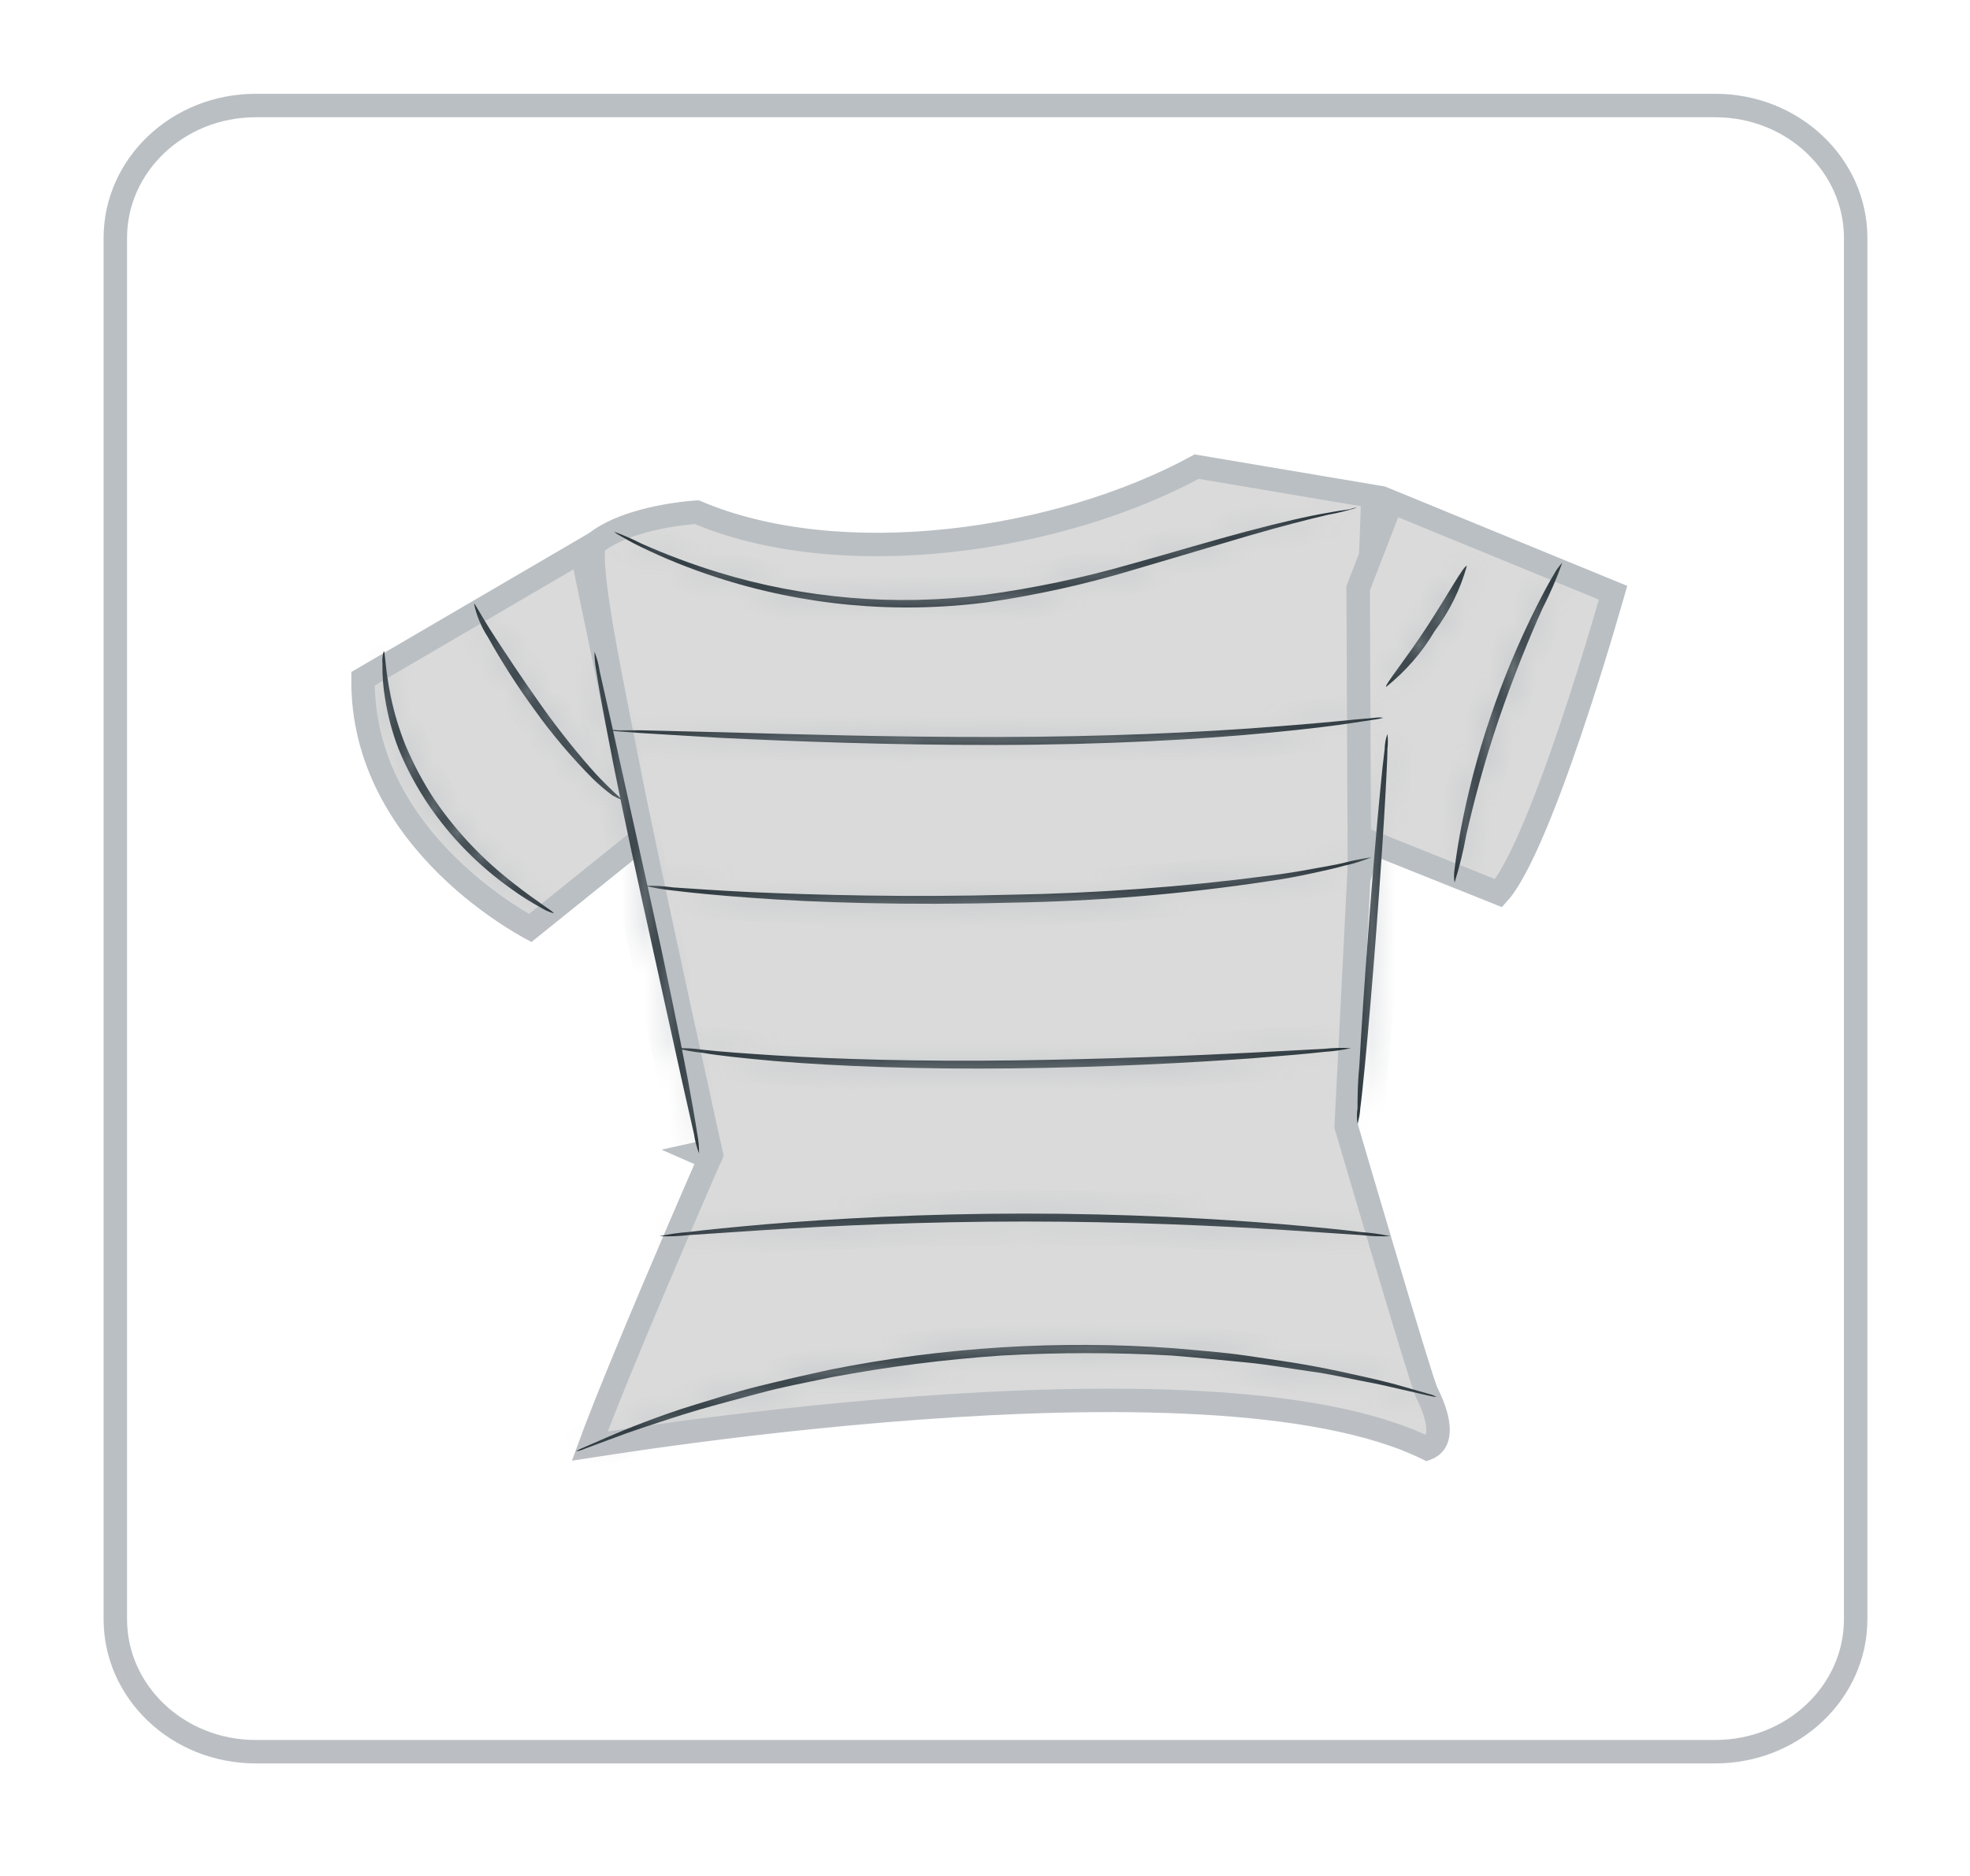<svg width="84" height="80" viewBox="0 0 84 80" fill="none" xmlns="http://www.w3.org/2000/svg">
<g filter="url(#filter0_d_99_4304)">
<path d="M12.909 2.5H75.133C78.468 2.5 81.125 5.053 81.125 8.146V67.054C81.125 70.147 78.468 72.701 75.133 72.701H12.909C9.573 72.701 6.917 70.147 6.917 67.054V8.146C6.917 5.053 9.573 2.5 12.909 2.5Z" fill="white" stroke="url(#paint0_linear_99_4304)"/>
<path d="M31.809 47.184C32.297 47.076 32.297 47.076 32.297 47.076L32.297 47.076L32.297 47.074L32.296 47.068L32.29 47.042L32.268 46.942L32.183 46.557C32.109 46.223 32.003 45.741 31.872 45.147C31.611 43.959 31.253 42.326 30.866 40.543C30.091 36.976 29.201 32.818 28.734 30.435C28.648 29.996 28.561 29.557 28.475 29.122C28.116 27.298 27.769 25.541 27.543 24.108C27.403 23.22 27.313 22.477 27.293 21.93C27.283 21.656 27.292 21.451 27.314 21.312C27.323 21.253 27.333 21.218 27.339 21.2C28.031 20.619 29.108 20.268 30.081 20.067C30.565 19.967 31.002 19.909 31.318 19.875C31.476 19.858 31.603 19.848 31.689 19.841C31.696 19.841 31.702 19.84 31.707 19.84C34.793 21.149 38.654 21.461 42.462 21.053C46.253 20.647 50.041 19.521 53.026 17.9L60.54 19.167L59.985 34.534L59.984 34.541L59.406 45.947L59.402 46.031L59.426 46.113L59.906 45.972C59.426 46.113 59.426 46.113 59.426 46.113L59.426 46.113L59.426 46.115L59.428 46.12L59.435 46.144L59.461 46.233L59.561 46.574C59.648 46.868 59.771 47.289 59.92 47.795C60.219 48.808 60.619 50.163 61.027 51.534C61.435 52.905 61.851 54.292 62.181 55.369C62.346 55.906 62.49 56.368 62.6 56.712C62.656 56.884 62.703 57.028 62.742 57.139C62.775 57.236 62.812 57.339 62.845 57.405C63.524 58.771 63.314 59.327 63.171 59.526C63.086 59.643 62.974 59.715 62.873 59.758C62.864 59.761 62.856 59.765 62.848 59.768C60.473 58.606 57.044 58.04 53.281 57.825C49.411 57.604 45.124 57.751 41.134 58.045C37.142 58.338 33.439 58.778 30.733 59.145C29.38 59.328 28.276 59.493 27.51 59.612C27.379 59.633 27.258 59.652 27.147 59.669C27.75 58.023 28.873 55.311 29.92 52.839C30.537 51.384 31.123 50.02 31.556 49.02C31.773 48.52 31.95 48.111 32.074 47.828L32.217 47.5L32.255 47.414L32.264 47.392L32.267 47.387L32.267 47.385L32.267 47.385C32.267 47.385 32.267 47.385 31.809 47.184ZM31.809 47.184L32.297 47.076L32.333 47.236L32.267 47.385L31.809 47.184Z" fill="#DADADA" stroke="url(#paint1_linear_99_4304)"/>
<path d="M21.07 34.92C19.219 33.097 17.444 30.437 17.48 26.944L26.801 21.498L29.351 33.755L24.606 37.574C24.593 37.567 24.579 37.559 24.565 37.552C24.357 37.436 24.057 37.26 23.697 37.026C22.976 36.556 22.018 35.853 21.07 34.92Z" fill="#DADADA" stroke="url(#paint2_linear_99_4304)"/>
<path d="M60.293 34.412L59.966 35.381L59.911 23.083L61.337 19.403L70.78 23.277C70.771 23.308 70.762 23.341 70.752 23.376C70.656 23.712 70.516 24.195 70.342 24.779C69.994 25.947 69.51 27.518 68.964 29.132C68.418 30.748 67.813 32.398 67.225 33.728C66.931 34.394 66.645 34.969 66.377 35.416C66.195 35.72 66.035 35.942 65.901 36.09L60.952 34.108L60.462 33.912L60.293 34.412Z" fill="#DADADA" stroke="url(#paint3_linear_99_4304)"/>
<mask id="path-5-inside-1_99_4304" fill="white">
<path d="M25.606 36.945C25.421 36.894 25.244 36.817 25.083 36.717C24.637 36.475 24.209 36.206 23.802 35.909C22.418 34.929 21.229 33.724 20.291 32.35C19.77 31.581 19.331 30.764 18.983 29.912C18.721 29.221 18.532 28.507 18.419 27.781C18.336 27.294 18.3 26.801 18.308 26.308C18.29 26.126 18.309 25.942 18.363 25.767C18.425 25.767 18.419 26.536 18.666 27.722C18.813 28.427 19.023 29.118 19.293 29.788C19.636 30.602 20.055 31.385 20.546 32.128C21.466 33.471 22.602 34.669 23.913 35.68C24.945 36.495 25.641 36.893 25.606 36.945Z"/>
</mask>
<path d="M25.606 36.945C25.421 36.894 25.244 36.817 25.083 36.717C24.637 36.475 24.209 36.206 23.802 35.909C22.418 34.929 21.229 33.724 20.291 32.35C19.77 31.581 19.331 30.764 18.983 29.912C18.721 29.221 18.532 28.507 18.419 27.781C18.336 27.294 18.3 26.801 18.308 26.308C18.29 26.126 18.309 25.942 18.363 25.767C18.425 25.767 18.419 26.536 18.666 27.722C18.813 28.427 19.023 29.118 19.293 29.788C19.636 30.602 20.055 31.385 20.546 32.128C21.466 33.471 22.602 34.669 23.913 35.68C24.945 36.495 25.641 36.893 25.606 36.945Z" fill="#263238"/>
<path d="M25.606 36.945L25.344 37.91L26.042 38.1L26.441 37.496L25.606 36.945ZM25.083 36.717L25.613 35.869L25.586 35.852L25.559 35.837L25.083 36.717ZM23.802 35.909L24.392 35.101L24.386 35.096L24.38 35.092L23.802 35.909ZM20.291 32.35L19.464 32.911L19.465 32.914L20.291 32.35ZM18.983 29.912L18.048 30.266L18.052 30.278L18.057 30.29L18.983 29.912ZM18.419 27.781L19.407 27.626L19.405 27.614L18.419 27.781ZM18.308 26.308L19.308 26.326L19.309 26.267L19.303 26.209L18.308 26.308ZM18.363 25.767V24.767H17.627L17.409 25.47L18.363 25.767ZM18.666 27.722L19.645 27.518L19.645 27.518L18.666 27.722ZM19.293 29.788L18.366 30.162L18.368 30.169L18.371 30.177L19.293 29.788ZM20.546 32.128L19.712 32.679L19.716 32.687L19.721 32.694L20.546 32.128ZM23.913 35.68L24.532 34.895L24.523 34.889L23.913 35.68ZM25.869 35.98C25.776 35.955 25.69 35.917 25.613 35.869L24.553 37.565C24.798 37.718 25.065 37.834 25.344 37.91L25.869 35.98ZM25.559 35.837C25.152 35.617 24.762 35.371 24.392 35.101L23.213 36.716C23.656 37.04 24.122 37.334 24.607 37.596L25.559 35.837ZM24.38 35.092C23.091 34.18 21.987 33.06 21.117 31.786L19.465 32.914C20.472 34.388 21.745 35.678 23.225 36.725L24.38 35.092ZM21.119 31.788C20.636 31.077 20.23 30.321 19.909 29.534L18.057 30.29C18.432 31.207 18.903 32.086 19.464 32.911L21.119 31.788ZM19.918 29.558C19.681 28.931 19.51 28.284 19.407 27.626L17.431 27.936C17.555 28.73 17.762 29.511 18.048 30.266L19.918 29.558ZM19.405 27.614C19.333 27.188 19.3 26.757 19.308 26.326L17.309 26.29C17.299 26.845 17.34 27.399 17.433 27.947L19.405 27.614ZM19.303 26.209C19.299 26.161 19.304 26.111 19.319 26.063L17.409 25.47C17.314 25.773 17.282 26.091 17.313 26.407L19.303 26.209ZM18.363 26.767C17.793 26.767 17.539 26.329 17.508 26.275C17.445 26.166 17.422 26.074 17.418 26.06C17.406 26.015 17.405 25.994 17.411 26.036C17.421 26.112 17.43 26.215 17.451 26.408C17.49 26.765 17.554 27.289 17.688 27.927L19.645 27.518C19.531 26.969 19.475 26.516 19.439 26.192C19.423 26.044 19.407 25.88 19.394 25.775C19.387 25.727 19.375 25.636 19.35 25.544C19.34 25.507 19.31 25.397 19.241 25.276C19.203 25.211 18.941 24.767 18.363 24.767V26.767ZM17.687 27.926C17.846 28.689 18.073 29.437 18.366 30.162L20.22 29.414C19.972 28.799 19.78 28.164 19.645 27.518L17.687 27.926ZM18.371 30.177C18.738 31.048 19.187 31.885 19.712 32.679L21.38 31.577C20.923 30.885 20.533 30.157 20.215 29.4L18.371 30.177ZM19.721 32.694C20.701 34.124 21.91 35.398 23.302 36.472L24.523 34.889C23.294 33.94 22.231 32.818 21.371 31.563L19.721 32.694ZM23.293 36.465C23.833 36.892 24.285 37.208 24.588 37.419C24.748 37.531 24.843 37.596 24.901 37.64C24.936 37.666 24.918 37.655 24.884 37.622C24.874 37.612 24.803 37.544 24.738 37.431C24.708 37.379 24.436 36.902 24.772 36.394L26.441 37.496C26.781 36.981 26.507 36.495 26.47 36.431C26.398 36.306 26.315 36.224 26.287 36.196C26.218 36.128 26.143 36.071 26.101 36.04C26.006 35.969 25.869 35.874 25.731 35.778C25.437 35.574 25.024 35.284 24.532 34.895L23.293 36.465Z" fill="url(#paint4_linear_99_4304)" mask="url(#path-5-inside-1_99_4304)"/>
<mask id="path-7-inside-2_99_4304" fill="white">
<path d="M28.505 32.102C28.505 32.102 28.354 32.056 28.106 31.913C27.8 31.688 27.512 31.442 27.245 31.177C26.357 30.28 25.544 29.319 24.815 28.302C24.076 27.294 23.402 26.245 22.798 25.161C22.514 24.724 22.315 24.243 22.212 23.74C22.261 23.74 22.508 24.248 23.025 25.043C23.541 25.838 24.257 26.927 25.09 28.1C25.923 29.273 26.77 30.303 27.41 31.007C27.734 31.353 28.009 31.62 28.202 31.802C28.395 31.985 28.512 32.076 28.505 32.102Z"/>
</mask>
<path d="M28.505 32.102C28.505 32.102 28.354 32.056 28.106 31.913C27.8 31.688 27.512 31.442 27.245 31.177C26.357 30.28 25.544 29.319 24.815 28.302C24.076 27.294 23.402 26.245 22.798 25.161C22.514 24.724 22.315 24.243 22.212 23.74C22.261 23.74 22.508 24.248 23.025 25.043C23.541 25.838 24.257 26.927 25.09 28.1C25.923 29.273 26.77 30.303 27.41 31.007C27.734 31.353 28.009 31.62 28.202 31.802C28.395 31.985 28.512 32.076 28.505 32.102Z" fill="#263238"/>
<path d="M28.505 32.102L28.217 33.06L29.208 33.358L29.472 32.357L28.505 32.102ZM28.106 31.913L27.513 32.718L27.557 32.751L27.605 32.779L28.106 31.913ZM27.245 31.177L26.535 31.881L26.541 31.886L27.245 31.177ZM24.815 28.302L25.628 27.72L25.621 27.711L24.815 28.302ZM22.798 25.161L23.671 24.674L23.654 24.644L23.636 24.615L22.798 25.161ZM22.212 23.74L22.212 22.74H20.987L21.233 23.94L22.212 23.74ZM27.41 31.007L26.671 31.68L26.675 31.685L26.68 31.691L27.41 31.007ZM28.505 32.102C28.793 31.145 28.794 31.145 28.794 31.145C28.794 31.145 28.794 31.145 28.794 31.145C28.794 31.145 28.795 31.145 28.795 31.145C28.795 31.145 28.796 31.145 28.796 31.145C28.797 31.146 28.798 31.146 28.799 31.146C28.801 31.147 28.803 31.147 28.804 31.148C28.807 31.149 28.81 31.15 28.812 31.15C28.815 31.152 28.817 31.152 28.817 31.152C28.816 31.152 28.807 31.148 28.79 31.141C28.757 31.127 28.694 31.098 28.607 31.047L27.605 32.779C27.765 32.872 27.902 32.937 28.006 32.981C28.059 33.004 28.103 33.021 28.138 33.033C28.156 33.04 28.171 33.045 28.184 33.049C28.191 33.052 28.197 33.053 28.202 33.055C28.205 33.056 28.207 33.057 28.21 33.058C28.211 33.058 28.212 33.058 28.213 33.059C28.214 33.059 28.214 33.059 28.215 33.059C28.215 33.059 28.215 33.059 28.216 33.059C28.216 33.059 28.216 33.059 28.216 33.059C28.216 33.06 28.217 33.06 28.505 32.102ZM28.699 31.108C28.432 30.912 28.182 30.697 27.95 30.467L26.541 31.886C26.843 32.186 27.168 32.465 27.513 32.718L28.699 31.108ZM27.955 30.473C27.104 29.614 26.326 28.693 25.628 27.72L24.002 28.885C24.762 29.945 25.609 30.947 26.535 31.881L27.955 30.473ZM25.621 27.711C24.907 26.736 24.256 25.722 23.671 24.674L21.924 25.648C22.549 26.769 23.245 27.853 24.008 28.893L25.621 27.711ZM23.636 24.615C23.419 24.282 23.27 23.918 23.192 23.539L21.233 23.94C21.361 24.568 21.608 25.166 21.959 25.706L23.636 24.615ZM22.212 24.74C21.999 24.74 21.839 24.672 21.756 24.629C21.669 24.583 21.608 24.534 21.575 24.506C21.51 24.451 21.47 24.401 21.46 24.389C21.436 24.359 21.427 24.343 21.442 24.367C21.468 24.408 21.509 24.477 21.58 24.598C21.714 24.827 21.915 25.17 22.186 25.588L23.863 24.499C23.619 24.122 23.437 23.812 23.306 23.588C23.245 23.483 23.182 23.375 23.132 23.296C23.109 23.26 23.069 23.198 23.02 23.137C22.998 23.11 22.947 23.048 22.873 22.985C22.846 22.962 22.601 22.74 22.212 22.74L22.212 24.74ZM22.186 25.588C22.705 26.387 23.43 27.489 24.275 28.679L25.906 27.521C25.084 26.365 24.377 25.29 23.863 24.499L22.186 25.588ZM24.275 28.679C25.131 29.885 26.003 30.946 26.671 31.68L28.15 30.334C27.537 29.66 26.716 28.662 25.906 27.521L24.275 28.679ZM26.68 31.691C27.022 32.055 27.312 32.337 27.515 32.529L28.89 31.076C28.706 30.902 28.446 30.65 28.14 30.323L26.68 31.691ZM27.515 32.529C27.569 32.58 27.618 32.625 27.658 32.661C27.702 32.701 27.726 32.723 27.747 32.743C27.774 32.768 27.757 32.754 27.731 32.724C27.72 32.711 27.671 32.655 27.624 32.568C27.599 32.523 27.56 32.443 27.534 32.335C27.507 32.226 27.484 32.051 27.538 31.847L29.472 32.357C29.575 31.966 29.41 31.667 29.38 31.61C29.327 31.513 29.268 31.444 29.244 31.416C29.192 31.356 29.136 31.303 29.11 31.279C29.02 31.195 28.995 31.176 28.89 31.076L27.515 32.529Z" fill="url(#paint5_linear_99_4304)" mask="url(#path-7-inside-2_99_4304)"/>
<mask id="path-9-inside-3_99_4304" fill="white">
<path d="M59.864 19.646C59.457 19.775 59.041 19.877 58.618 19.953C57.813 20.142 56.656 20.435 55.245 20.846L50.267 22.319C48.242 22.927 46.171 23.384 44.071 23.688C40.189 24.19 36.236 23.822 32.532 22.612C31.421 22.253 30.34 21.818 29.296 21.308C28.925 21.133 28.656 20.963 28.463 20.859C28.364 20.809 28.271 20.748 28.188 20.676C28.589 20.822 28.98 20.992 29.358 21.185C30.416 21.655 31.503 22.062 32.615 22.404C36.282 23.528 40.169 23.857 43.988 23.368C46.086 23.082 48.157 22.646 50.185 22.065C52.064 21.543 53.744 21.035 55.176 20.657C56.608 20.279 57.778 20.005 58.618 19.868C59.025 19.79 59.307 19.751 59.562 19.718C59.657 19.678 59.76 19.654 59.864 19.646V19.646Z"/>
</mask>
<path d="M59.864 19.646C59.457 19.775 59.041 19.877 58.618 19.953C57.813 20.142 56.656 20.435 55.245 20.846L50.267 22.319C48.242 22.927 46.171 23.384 44.071 23.688C40.189 24.19 36.236 23.822 32.532 22.612C31.421 22.253 30.34 21.818 29.296 21.308C28.925 21.133 28.656 20.963 28.463 20.859C28.364 20.809 28.271 20.748 28.188 20.676C28.589 20.822 28.98 20.992 29.358 21.185C30.416 21.655 31.503 22.062 32.615 22.404C36.282 23.528 40.169 23.857 43.988 23.368C46.086 23.082 48.157 22.646 50.185 22.065C52.064 21.543 53.744 21.035 55.176 20.657C56.608 20.279 57.778 20.005 58.618 19.868C59.025 19.79 59.307 19.751 59.562 19.718C59.657 19.678 59.76 19.654 59.864 19.646V19.646Z" fill="#263238"/>
<path d="M58.618 19.953L58.442 18.968L58.416 18.973L58.39 18.979L58.618 19.953ZM55.245 20.846L54.965 19.886L54.961 19.887L55.245 20.846ZM50.267 22.319L49.983 21.36L49.98 21.361L50.267 22.319ZM44.071 23.688L44.199 24.679L44.207 24.678L44.214 24.677L44.071 23.688ZM32.532 22.612L32.843 21.662L32.84 21.66L32.532 22.612ZM29.296 21.308L29.735 20.41L29.724 20.405L29.296 21.308ZM28.463 20.859L28.939 19.979L28.924 19.971L28.909 19.964L28.463 20.859ZM28.188 20.676L28.529 19.736L27.536 21.435L28.188 20.676ZM29.358 21.185L28.904 22.075L28.927 22.087L28.952 22.098L29.358 21.185ZM32.615 22.404L32.322 23.36L32.322 23.36L32.615 22.404ZM43.988 23.368L44.115 24.36L44.123 24.359L43.988 23.368ZM50.185 22.065L49.917 21.101L49.909 21.103L50.185 22.065ZM58.618 19.868L58.779 20.855L58.793 20.853L58.807 20.85L58.618 19.868ZM59.562 19.718L59.688 20.71L59.822 20.693L59.945 20.642L59.562 19.718ZM59.564 18.693C59.197 18.808 58.822 18.9 58.442 18.968L58.795 20.937C59.259 20.854 59.716 20.742 60.165 20.6L59.564 18.693ZM58.39 18.979C57.568 19.172 56.395 19.47 54.965 19.886L55.524 21.806C56.918 21.401 58.057 21.112 58.847 20.926L58.39 18.979ZM54.961 19.887L49.983 21.36L50.551 23.278L55.529 21.805L54.961 19.887ZM49.98 21.361C48.002 21.955 45.979 22.402 43.928 22.698L44.214 24.677C46.362 24.367 48.483 23.899 50.555 23.276L49.98 21.361ZM43.943 22.696C40.207 23.179 36.405 22.825 32.843 21.662L32.222 23.563C36.068 24.819 40.17 25.201 44.199 24.679L43.943 22.696ZM32.84 21.66C31.773 21.316 30.736 20.898 29.735 20.41L28.858 22.207C29.944 22.737 31.069 23.191 32.225 23.564L32.84 21.66ZM29.724 20.405C29.379 20.241 29.207 20.124 28.939 19.979L27.988 21.738C28.105 21.802 28.47 22.024 28.869 22.212L29.724 20.405ZM28.909 19.964C28.883 19.951 28.86 19.935 28.84 19.918L27.536 21.435C27.683 21.561 27.845 21.668 28.017 21.754L28.909 19.964ZM27.847 21.616C28.209 21.748 28.563 21.901 28.904 22.075L29.813 20.294C29.398 20.082 28.969 19.896 28.529 19.736L27.847 21.616ZM28.952 22.098C30.046 22.585 31.172 23.007 32.322 23.36L32.908 21.448C31.835 21.118 30.785 20.725 29.765 20.271L28.952 22.098ZM32.322 23.36C36.125 24.526 40.155 24.867 44.115 24.36L43.861 22.376C40.182 22.847 36.438 22.53 32.908 21.447L32.322 23.36ZM44.123 24.359C46.268 24.066 48.386 23.621 50.46 23.026L49.909 21.103C47.927 21.672 45.903 22.098 43.853 22.377L44.123 24.359ZM50.452 23.028C52.371 22.496 53.999 22.002 55.431 21.624L54.921 19.69C53.489 20.068 51.757 20.591 49.917 21.101L50.452 23.028ZM55.431 21.624C56.857 21.247 57.989 20.984 58.779 20.855L58.458 18.881C57.568 19.026 56.359 19.31 54.921 19.69L55.431 21.624ZM58.807 20.85C59.186 20.777 59.446 20.741 59.688 20.71L59.435 18.726C59.167 18.761 58.863 18.803 58.429 18.886L58.807 20.85ZM59.945 20.642C59.941 20.643 59.938 20.644 59.937 20.644L59.792 18.649C59.581 18.664 59.374 18.713 59.178 18.795L59.945 20.642Z" fill="url(#paint6_linear_99_4304)" mask="url(#path-9-inside-3_99_4304)"/>
<mask id="path-11-inside-4_99_4304" fill="white">
<path d="M60.98 28.609C60.872 28.642 60.762 28.666 60.65 28.68L59.699 28.824C58.873 28.954 57.675 29.098 56.188 29.241C53.214 29.534 49.083 29.762 44.484 29.769C39.885 29.775 35.789 29.612 32.78 29.469L29.31 29.26L28.354 29.189C28.24 29.184 28.127 29.169 28.016 29.143C28.128 29.126 28.242 29.126 28.354 29.143H29.31L32.849 29.228C35.83 29.312 39.954 29.436 44.512 29.43C49.069 29.423 53.18 29.234 56.154 29C57.641 28.889 58.846 28.778 59.679 28.693L60.636 28.609C60.75 28.591 60.866 28.591 60.98 28.609V28.609Z"/>
</mask>
<path d="M60.98 28.609C60.872 28.642 60.762 28.666 60.65 28.68L59.699 28.824C58.873 28.954 57.675 29.098 56.188 29.241C53.214 29.534 49.083 29.762 44.484 29.769C39.885 29.775 35.789 29.612 32.78 29.469L29.31 29.26L28.354 29.189C28.24 29.184 28.127 29.169 28.016 29.143C28.128 29.126 28.242 29.126 28.354 29.143H29.31L32.849 29.228C35.83 29.312 39.954 29.436 44.512 29.43C49.069 29.423 53.18 29.234 56.154 29C57.641 28.889 58.846 28.778 59.679 28.693L60.636 28.609C60.75 28.591 60.866 28.591 60.98 28.609V28.609Z" fill="#263238"/>
<path d="M60.65 28.68L60.523 27.688L60.512 27.69L60.5 27.692L60.65 28.68ZM59.699 28.824L59.55 27.835L59.544 27.836L59.699 28.824ZM56.188 29.241L56.092 28.245L56.09 28.246L56.188 29.241ZM32.78 29.469L32.72 30.467L32.733 30.468L32.78 29.469ZM29.31 29.26L29.236 30.258L29.243 30.258L29.25 30.259L29.31 29.26ZM28.354 29.189L28.428 28.192L28.41 28.19L28.392 28.189L28.354 29.189ZM28.016 29.143L27.867 28.154L27.788 30.117L28.016 29.143ZM28.354 29.143L28.205 30.132L28.279 30.143H28.354V29.143ZM29.31 29.143L29.334 28.143L29.322 28.143H29.31V29.143ZM32.849 29.228L32.878 28.228L32.873 28.228L32.849 29.228ZM56.154 29L56.08 28.002L56.075 28.003L56.154 29ZM59.679 28.693L59.591 27.697L59.578 27.698L59.679 28.693ZM60.636 28.609L60.724 29.605L60.758 29.602L60.791 29.596L60.636 28.609ZM60.684 27.654C60.632 27.67 60.578 27.681 60.523 27.688L60.776 29.672C60.946 29.651 61.113 29.614 61.276 29.564L60.684 27.654ZM60.5 27.692L59.55 27.835L59.849 29.812L60.799 29.669L60.5 27.692ZM59.544 27.836C58.746 27.962 57.571 28.103 56.092 28.245L56.284 30.236C57.78 30.092 59 29.946 59.855 29.811L59.544 27.836ZM56.09 28.246C53.151 28.535 49.053 28.762 44.483 28.769L44.486 30.769C49.114 30.762 53.277 30.533 56.286 30.236L56.09 28.246ZM44.483 28.769C39.907 28.775 35.83 28.613 32.828 28.47L32.733 30.468C35.748 30.612 39.863 30.775 44.486 30.769L44.483 28.769ZM32.84 28.471L29.37 28.262L29.25 30.259L32.72 30.467L32.84 28.471ZM29.385 28.263L28.428 28.192L28.279 30.186L29.236 30.258L29.385 28.263ZM28.392 28.189C28.342 28.188 28.293 28.181 28.244 28.169L27.788 30.117C27.961 30.157 28.137 30.181 28.314 30.188L28.392 28.189ZM28.165 30.132C28.178 30.13 28.192 30.13 28.205 30.132L28.502 28.154C28.292 28.122 28.078 28.122 27.867 28.154L28.165 30.132ZM28.354 30.143H29.31V28.143H28.354V30.143ZM29.287 30.143L32.825 30.227L32.873 28.228L29.334 28.143L29.287 30.143ZM32.821 30.227C35.8 30.312 39.938 30.436 44.513 30.43L44.51 28.43C39.97 28.436 35.861 28.313 32.878 28.228L32.821 30.227ZM44.513 30.43C49.096 30.423 53.232 30.233 56.233 29.997L56.075 28.003C53.128 28.235 49.043 28.423 44.51 28.43L44.513 30.43ZM56.228 29.997C57.724 29.885 58.938 29.774 59.78 29.688L59.578 27.698C58.753 27.782 57.557 27.892 56.08 28.003L56.228 29.997ZM59.767 29.689L60.724 29.605L60.548 27.613L59.591 27.697L59.767 29.689ZM60.791 29.596C60.802 29.595 60.814 29.595 60.825 29.596L61.135 27.621C60.918 27.587 60.697 27.587 60.481 27.621L60.791 29.596Z" fill="url(#paint7_linear_99_4304)" mask="url(#path-11-inside-4_99_4304)"/>
<mask id="path-13-inside-5_99_4304" fill="white">
<path d="M60.484 34.559C60.106 34.712 59.715 34.832 59.314 34.918C58.935 35.029 58.467 35.126 57.937 35.244C57.407 35.361 56.76 35.485 56.057 35.583C52.413 36.133 48.732 36.438 45.042 36.495C40.725 36.612 36.815 36.495 34.026 36.286C32.649 36.189 31.472 36.072 30.687 35.974C30.279 35.931 29.874 35.864 29.476 35.772C29.886 35.762 30.296 35.786 30.701 35.843C31.493 35.895 32.629 35.98 34.04 36.045C36.856 36.169 40.76 36.273 45.056 36.156C48.741 36.095 52.42 35.825 56.071 35.348C56.76 35.263 57.4 35.159 57.951 35.055C58.501 34.95 58.977 34.879 59.328 34.788C59.708 34.69 60.094 34.614 60.484 34.559Z"/>
</mask>
<path d="M60.484 34.559C60.106 34.712 59.715 34.832 59.314 34.918C58.935 35.029 58.467 35.126 57.937 35.244C57.407 35.361 56.76 35.485 56.057 35.583C52.413 36.133 48.732 36.438 45.042 36.495C40.725 36.612 36.815 36.495 34.026 36.286C32.649 36.189 31.472 36.072 30.687 35.974C30.279 35.931 29.874 35.864 29.476 35.772C29.886 35.762 30.296 35.786 30.701 35.843C31.493 35.895 32.629 35.98 34.04 36.045C36.856 36.169 40.76 36.273 45.056 36.156C48.741 36.095 52.42 35.825 56.071 35.348C56.76 35.263 57.4 35.159 57.951 35.055C58.501 34.95 58.977 34.879 59.328 34.788C59.708 34.69 60.094 34.614 60.484 34.559Z" fill="#263238"/>
<path d="M60.484 34.559L60.858 35.487L60.347 33.569L60.484 34.559ZM59.314 34.918L59.103 33.94L59.068 33.948L59.033 33.958L59.314 34.918ZM56.057 35.583L55.919 34.592L55.908 34.594L56.057 35.583ZM45.042 36.495L45.026 35.495L45.015 35.495L45.042 36.495ZM34.026 36.286L34.101 35.289L34.097 35.289L34.026 36.286ZM30.687 35.974L30.811 34.981L30.801 34.98L30.79 34.979L30.687 35.974ZM29.476 35.772L29.451 34.772L29.25 36.746L29.476 35.772ZM30.701 35.843L30.56 36.833L30.598 36.839L30.635 36.841L30.701 35.843ZM34.04 36.045L33.994 37.044L33.996 37.044L34.04 36.045ZM45.056 36.156L45.039 35.156L45.028 35.157L45.056 36.156ZM56.071 35.348L55.949 34.355L55.942 34.356L56.071 35.348ZM59.328 34.788L59.079 33.819L59.076 33.82L59.328 34.788ZM60.111 33.632C59.786 33.763 59.449 33.866 59.103 33.94L59.524 35.895C59.98 35.797 60.427 35.661 60.858 35.487L60.111 33.632ZM59.033 33.958C58.696 34.057 58.275 34.145 57.721 34.267L58.153 36.22C58.659 36.108 59.174 36.001 59.595 35.878L59.033 33.958ZM57.721 34.267C57.212 34.38 56.592 34.499 55.919 34.592L56.195 36.573C56.928 36.471 57.601 36.342 58.153 36.22L57.721 34.267ZM55.908 34.594C52.308 35.137 48.672 35.438 45.026 35.495L45.057 37.495C48.792 37.437 52.518 37.128 56.207 36.571L55.908 34.594ZM45.015 35.495C40.729 35.612 36.853 35.495 34.101 35.289L33.952 37.284C36.776 37.495 40.721 37.613 45.069 37.495L45.015 35.495ZM34.097 35.289C32.734 35.192 31.575 35.077 30.811 34.981L30.564 36.966C31.369 37.066 32.564 37.185 33.956 37.284L34.097 35.289ZM30.79 34.979C30.423 34.941 30.059 34.88 29.701 34.797L29.25 36.746C29.689 36.847 30.135 36.922 30.584 36.968L30.79 34.979ZM29.5 36.771C29.855 36.763 30.209 36.784 30.56 36.833L30.842 34.853C30.382 34.788 29.916 34.761 29.451 34.772L29.5 36.771ZM30.635 36.841C31.419 36.893 32.57 36.979 33.994 37.044L34.086 35.047C32.688 34.982 31.567 34.898 30.767 34.846L30.635 36.841ZM33.996 37.044C36.827 37.169 40.756 37.274 45.083 37.156L45.028 35.157C40.764 35.273 36.885 35.169 34.084 35.046L33.996 37.044ZM45.072 37.156C48.796 37.094 52.512 36.821 56.201 36.34L55.942 34.356C52.328 34.828 48.687 35.096 45.039 35.156L45.072 37.156ZM56.193 36.34C56.905 36.253 57.567 36.145 58.137 36.037L57.765 34.072C57.233 34.173 56.614 34.274 55.949 34.355L56.193 36.34ZM58.137 36.037C58.627 35.944 59.185 35.858 59.579 35.755L59.076 33.82C58.767 33.9 58.376 33.956 57.765 34.072L58.137 36.037ZM59.577 35.756C59.92 35.668 60.269 35.599 60.622 35.55L60.347 33.569C59.919 33.628 59.496 33.712 59.079 33.819L59.577 35.756Z" fill="url(#paint8_linear_99_4304)" mask="url(#path-13-inside-5_99_4304)"/>
<mask id="path-15-inside-6_99_4304" fill="white">
<path d="M59.603 42.7C59.234 42.779 58.859 42.831 58.481 42.856C57.792 42.935 56.705 43.026 55.404 43.13C52.801 43.319 49.207 43.515 45.214 43.56C41.221 43.606 37.641 43.469 35.018 43.247C33.717 43.13 32.663 43.019 31.941 42.895C31.564 42.856 31.192 42.791 30.825 42.7C31.205 42.689 31.585 42.711 31.961 42.765C32.65 42.843 33.737 42.922 35.032 43.006C37.634 43.169 41.228 43.273 45.207 43.221C49.187 43.169 52.781 43.019 55.383 42.889L58.467 42.726C58.844 42.686 59.224 42.677 59.603 42.7V42.7Z"/>
</mask>
<path d="M59.603 42.7C59.234 42.779 58.859 42.831 58.481 42.856C57.792 42.935 56.705 43.026 55.404 43.13C52.801 43.319 49.207 43.515 45.214 43.56C41.221 43.606 37.641 43.469 35.018 43.247C33.717 43.13 32.663 43.019 31.941 42.895C31.564 42.856 31.192 42.791 30.825 42.7C31.205 42.689 31.585 42.711 31.961 42.765C32.65 42.843 33.737 42.922 35.032 43.006C37.634 43.169 41.228 43.273 45.207 43.221C49.187 43.169 52.781 43.019 55.383 42.889L58.467 42.726C58.844 42.686 59.224 42.677 59.603 42.7V42.7Z" fill="#263238"/>
<path d="M58.481 42.856L58.414 41.859L58.391 41.86L58.368 41.863L58.481 42.856ZM55.404 43.13L55.476 44.127L55.483 44.127L55.404 43.13ZM35.018 43.247L34.928 44.243L34.934 44.244L35.018 43.247ZM31.941 42.895L32.109 41.91L32.077 41.904L32.045 41.901L31.941 42.895ZM30.825 42.7L30.797 41.7L30.585 43.671L30.825 42.7ZM31.961 42.765L31.819 43.755L31.834 43.757L31.848 43.759L31.961 42.765ZM35.032 43.006L34.966 44.004L34.969 44.004L35.032 43.006ZM55.383 42.889L55.433 43.888L55.436 43.888L55.383 42.889ZM58.467 42.726L58.52 43.725L58.547 43.723L58.573 43.72L58.467 42.726ZM59.395 41.722C59.072 41.791 58.744 41.836 58.414 41.859L58.548 43.854C58.973 43.826 59.396 43.767 59.812 43.678L59.395 41.722ZM58.368 41.863C57.699 41.939 56.629 42.029 55.324 42.133L55.483 44.127C56.78 44.023 57.886 43.93 58.594 43.85L58.368 41.863ZM55.331 42.133C52.744 42.321 49.171 42.515 45.203 42.56L45.226 44.56C49.243 44.514 52.858 44.318 55.476 44.127L55.331 42.133ZM45.203 42.56C41.236 42.606 37.689 42.469 35.102 42.251L34.934 44.244C37.593 44.469 41.206 44.606 45.226 44.56L45.203 42.56ZM35.108 42.252C33.803 42.134 32.788 42.026 32.109 41.91L31.772 43.881C32.539 44.013 33.63 44.126 34.928 44.243L35.108 42.252ZM32.045 41.901C31.714 41.866 31.387 41.809 31.065 41.729L30.585 43.671C30.996 43.772 31.414 43.846 31.836 43.89L32.045 41.901ZM30.853 43.7C31.176 43.691 31.5 43.709 31.819 43.755L32.103 41.775C31.671 41.713 31.234 41.688 30.797 41.7L30.853 43.7ZM31.848 43.759C32.565 43.84 33.677 43.92 34.966 44.004L35.097 42.008C33.797 41.923 32.734 41.846 32.074 41.772L31.848 43.759ZM34.969 44.004C37.599 44.169 41.218 44.274 45.22 44.221L45.194 42.221C41.238 42.273 37.669 42.169 35.094 42.008L34.969 44.004ZM45.22 44.221C49.216 44.169 52.823 44.018 55.433 43.888L55.333 41.89C52.738 42.02 49.157 42.169 45.194 42.221L45.22 44.221ZM55.436 43.888L58.52 43.725L58.414 41.727L55.33 41.89L55.436 43.888ZM58.573 43.72C58.895 43.686 59.22 43.679 59.543 43.698L59.663 41.702C59.229 41.675 58.794 41.685 58.361 41.732L58.573 43.72Z" fill="url(#paint9_linear_99_4304)" mask="url(#path-15-inside-6_99_4304)"/>
<mask id="path-17-inside-7_99_4304" fill="white">
<path d="M61.283 50.717C60.873 50.733 60.464 50.718 60.057 50.671L56.718 50.45C53.902 50.274 49.999 50.091 45.703 50.091C41.407 50.091 37.489 50.274 34.687 50.45L31.348 50.671C30.942 50.718 30.532 50.733 30.123 50.717C30.521 50.631 30.926 50.572 31.334 50.541C32.119 50.443 33.255 50.332 34.666 50.208C37.482 49.974 41.393 49.752 45.682 49.752C49.971 49.752 53.902 49.974 56.697 50.208C58.074 50.326 59.245 50.443 60.03 50.541C60.451 50.57 60.87 50.629 61.283 50.717V50.717Z"/>
</mask>
<path d="M61.283 50.717C60.873 50.733 60.464 50.718 60.057 50.671L56.718 50.45C53.902 50.274 49.999 50.091 45.703 50.091C41.407 50.091 37.489 50.274 34.687 50.45L31.348 50.671C30.942 50.718 30.532 50.733 30.123 50.717C30.521 50.631 30.926 50.572 31.334 50.541C32.119 50.443 33.255 50.332 34.666 50.208C37.482 49.974 41.393 49.752 45.682 49.752C49.971 49.752 53.902 49.974 56.697 50.208C58.074 50.326 59.245 50.443 60.03 50.541C60.451 50.57 60.87 50.629 61.283 50.717V50.717Z" fill="#263238"/>
<path d="M60.057 50.671L60.172 49.678L60.148 49.675L60.123 49.673L60.057 50.671ZM56.718 50.45L56.784 49.452L56.781 49.452L56.718 50.45ZM34.687 50.45L34.624 49.452L34.621 49.452L34.687 50.45ZM31.348 50.671L31.282 49.673L31.257 49.675L31.233 49.678L31.348 50.671ZM30.123 50.717L29.911 49.739L30.082 51.716L30.123 50.717ZM31.334 50.541L31.41 51.538L31.434 51.536L31.458 51.533L31.334 50.541ZM34.666 50.208L34.583 49.212L34.579 49.212L34.666 50.208ZM56.697 50.208L56.782 49.212L56.781 49.212L56.697 50.208ZM60.03 50.541L59.906 51.533L59.933 51.537L59.961 51.538L60.03 50.541ZM61.242 49.718C60.885 49.732 60.527 49.719 60.172 49.678L59.942 51.665C60.4 51.718 60.862 51.735 61.323 51.716L61.242 49.718ZM60.123 49.673L56.784 49.452L56.652 51.447L59.991 51.669L60.123 49.673ZM56.781 49.452C53.951 49.275 50.026 49.091 45.703 49.091V51.091C49.972 51.091 53.853 51.273 56.656 51.448L56.781 49.452ZM45.703 49.091C41.38 49.091 37.44 49.275 34.624 49.452L34.75 51.448C37.538 51.273 41.433 51.091 45.703 51.091V49.091ZM34.621 49.452L31.282 49.673L31.414 51.669L34.753 51.447L34.621 49.452ZM31.233 49.678C30.878 49.719 30.52 49.732 30.163 49.718L30.082 51.716C30.543 51.735 31.005 51.718 31.463 51.665L31.233 49.678ZM30.334 51.694C30.688 51.618 31.047 51.566 31.41 51.538L31.259 49.544C30.805 49.578 30.355 49.644 29.911 49.739L30.334 51.694ZM31.458 51.533C32.223 51.438 33.344 51.328 34.754 51.205L34.579 49.212C33.166 49.336 32.015 49.448 31.211 49.548L31.458 51.533ZM34.749 51.205C37.543 50.972 41.425 50.752 45.682 50.752V48.752C41.36 48.752 37.422 48.975 34.583 49.212L34.749 51.205ZM45.682 50.752C49.939 50.752 53.842 50.972 56.614 51.205L56.781 49.212C53.963 48.975 50.003 48.752 45.682 48.752V50.752ZM56.612 51.205C57.984 51.322 59.14 51.438 59.906 51.533L60.153 49.548C59.35 49.448 58.165 49.33 56.782 49.212L56.612 51.205ZM59.961 51.538C60.336 51.564 60.708 51.617 61.074 51.695L61.492 49.739C61.033 49.641 60.567 49.575 60.098 49.543L59.961 51.538Z" fill="url(#paint10_linear_99_4304)" mask="url(#path-17-inside-7_99_4304)"/>
<mask id="path-19-inside-8_99_4304" fill="white">
<path d="M64.546 22.136C64.268 23.135 63.802 24.078 63.169 24.919C62.637 25.821 61.937 26.625 61.104 27.292C61.021 27.233 61.91 26.158 62.839 24.737C63.768 23.316 64.422 22.091 64.546 22.136Z"/>
</mask>
<path d="M64.546 22.136C64.268 23.135 63.802 24.078 63.169 24.919C62.637 25.821 61.937 26.625 61.104 27.292C61.021 27.233 61.91 26.158 62.839 24.737C63.768 23.316 64.422 22.091 64.546 22.136Z" fill="#263238"/>
<path d="M64.546 22.136L65.51 22.405L65.757 21.516L64.892 21.198L64.546 22.136ZM63.169 24.919L62.37 24.319L62.337 24.363L62.308 24.411L63.169 24.919ZM61.104 27.292L60.525 28.107L61.14 28.544L61.729 28.073L61.104 27.292ZM63.583 21.868C63.339 22.745 62.928 23.575 62.37 24.319L63.969 25.52C64.675 24.58 65.197 23.525 65.51 22.405L63.583 21.868ZM62.308 24.411C61.839 25.206 61.22 25.918 60.479 26.511L61.729 28.073C62.655 27.331 63.435 26.436 64.031 25.428L62.308 24.411ZM61.683 26.477C62.21 26.851 62.086 27.434 62.082 27.457C62.059 27.575 62.02 27.653 62.018 27.657C62.005 27.683 62.006 27.677 62.045 27.616C62.117 27.508 62.234 27.344 62.403 27.111C62.728 26.66 63.196 26.017 63.676 25.284L62.002 24.189C61.552 24.877 61.112 25.482 60.781 25.939C60.622 26.16 60.475 26.365 60.373 26.519C60.327 26.59 60.264 26.689 60.216 26.79C60.196 26.831 60.145 26.94 60.117 27.081C60.109 27.127 59.987 27.725 60.525 28.107L61.683 26.477ZM63.676 25.284C64.15 24.559 64.559 23.876 64.846 23.412C64.995 23.17 65.101 23.004 65.172 22.904C65.211 22.849 65.213 22.853 65.187 22.88C65.177 22.89 65.118 22.95 65.016 23.009C64.945 23.05 64.617 23.228 64.201 23.075L64.892 21.198C64.461 21.039 64.113 21.221 64.018 21.276C63.893 21.348 63.806 21.432 63.764 21.474C63.675 21.564 63.598 21.667 63.544 21.743C63.428 21.904 63.289 22.125 63.144 22.361C62.84 22.854 62.457 23.494 62.002 24.189L63.676 25.284Z" fill="url(#paint11_linear_99_4304)" mask="url(#path-19-inside-8_99_4304)"/>
<mask id="path-21-inside-9_99_4304" fill="white">
<path d="M27.348 25.793C27.455 26.06 27.529 26.337 27.569 26.62L28.085 28.908C28.525 30.909 29.111 33.542 29.758 36.456C30.405 39.369 30.956 42.081 31.328 44.023C31.506 44.994 31.644 45.783 31.727 46.33C31.782 46.614 31.81 46.902 31.809 47.191C31.704 46.921 31.63 46.641 31.589 46.356L31.073 44.069C30.632 42.074 30.047 39.434 29.407 36.521C28.766 33.608 28.202 30.903 27.837 28.954C27.651 27.983 27.513 27.194 27.431 26.647C27.375 26.365 27.348 26.079 27.348 25.793V25.793Z"/>
</mask>
<path d="M27.348 25.793C27.455 26.06 27.529 26.337 27.569 26.62L28.085 28.908C28.525 30.909 29.111 33.542 29.758 36.456C30.405 39.369 30.956 42.081 31.328 44.023C31.506 44.994 31.644 45.783 31.727 46.33C31.782 46.614 31.81 46.902 31.809 47.191C31.704 46.921 31.63 46.641 31.589 46.356L31.073 44.069C30.632 42.074 30.047 39.434 29.407 36.521C28.766 33.608 28.202 30.903 27.837 28.954C27.651 27.983 27.513 27.194 27.431 26.647C27.375 26.365 27.348 26.079 27.348 25.793V25.793Z" fill="#263238"/>
<path d="M27.569 26.62L26.578 26.76L26.584 26.801L26.593 26.841L27.569 26.62ZM28.085 28.908L29.061 28.693L29.06 28.688L28.085 28.908ZM31.328 44.023L32.311 43.842L32.31 43.835L31.328 44.023ZM31.727 46.33L30.738 46.48L30.741 46.501L30.746 46.523L31.727 46.33ZM31.809 47.191L30.878 47.556L32.809 47.193L31.809 47.191ZM31.589 46.356L32.579 46.215L32.573 46.175L32.565 46.136L31.589 46.356ZM31.073 44.069L30.096 44.284L30.097 44.289L31.073 44.069ZM27.837 28.954L28.82 28.77L28.819 28.766L27.837 28.954ZM27.431 26.647L28.42 26.497L28.416 26.475L28.412 26.453L27.431 26.647ZM26.419 26.163C26.496 26.356 26.55 26.557 26.578 26.76L28.559 26.481C28.508 26.118 28.413 25.763 28.277 25.422L26.419 26.163ZM26.593 26.841L27.109 29.128L29.06 28.688L28.544 26.4L26.593 26.841ZM27.108 29.123C27.549 31.125 28.134 33.76 28.782 36.673L30.734 36.239C30.087 33.325 29.502 30.693 29.061 28.693L27.108 29.123ZM28.782 36.673C29.427 39.576 29.975 42.278 30.345 44.211L32.31 43.835C31.936 41.884 31.383 39.163 30.734 36.239L28.782 36.673ZM30.344 44.204C30.523 45.174 30.658 45.949 30.738 46.48L32.716 46.181C32.63 45.617 32.49 44.815 32.311 43.842L30.344 44.204ZM30.746 46.523C30.789 46.742 30.81 46.965 30.809 47.188L32.809 47.193C32.81 46.839 32.776 46.486 32.708 46.138L30.746 46.523ZM32.74 46.826C32.663 46.628 32.609 46.423 32.579 46.215L30.599 46.498C30.651 46.86 30.745 47.215 30.878 47.556L32.74 46.826ZM32.565 46.136L32.048 43.849L30.097 44.289L30.614 46.577L32.565 46.136ZM32.049 43.853C31.608 41.858 31.023 39.219 30.383 36.306L28.43 36.736C29.07 39.65 29.656 42.291 30.096 44.284L32.049 43.853ZM30.383 36.306C29.744 33.397 29.182 30.704 28.82 28.77L26.854 29.138C27.222 31.102 27.789 33.818 28.43 36.736L30.383 36.306ZM28.819 28.766C28.634 27.801 28.499 27.027 28.42 26.497L26.442 26.796C26.527 27.361 26.668 28.164 26.855 29.142L28.819 28.766ZM28.412 26.453C28.369 26.236 28.348 26.015 28.348 25.795L26.348 25.791C26.347 26.143 26.381 26.494 26.45 26.84L28.412 26.453Z" fill="url(#paint12_linear_99_4304)" mask="url(#path-21-inside-9_99_4304)"/>
<mask id="path-23-inside-10_99_4304" fill="white">
<path d="M61.159 29.299C61.185 29.516 61.185 29.735 61.159 29.951C61.159 30.375 61.118 30.987 61.083 31.744C61.001 33.249 60.863 35.335 60.691 37.609C60.519 39.884 60.34 41.996 60.195 43.476C60.12 44.232 60.058 44.844 60.002 45.261C59.99 45.482 59.951 45.701 59.885 45.913C59.851 45.697 59.851 45.477 59.885 45.261C59.885 44.838 59.885 44.225 59.961 43.469C60.044 41.963 60.181 39.878 60.354 37.603C60.526 35.328 60.705 33.217 60.849 31.737C60.918 30.981 60.987 30.375 61.042 29.951C61.045 29.729 61.084 29.509 61.159 29.299V29.299Z"/>
</mask>
<path d="M61.159 29.299C61.185 29.516 61.185 29.735 61.159 29.951C61.159 30.375 61.118 30.987 61.083 31.744C61.001 33.249 60.863 35.335 60.691 37.609C60.519 39.884 60.34 41.996 60.195 43.476C60.12 44.232 60.058 44.844 60.002 45.261C59.99 45.482 59.951 45.701 59.885 45.913C59.851 45.697 59.851 45.477 59.885 45.261C59.885 44.838 59.885 44.225 59.961 43.469C60.044 41.963 60.181 39.878 60.354 37.603C60.526 35.328 60.705 33.217 60.849 31.737C60.918 30.981 60.987 30.375 61.042 29.951C61.045 29.729 61.084 29.509 61.159 29.299V29.299Z" fill="#263238"/>
<path d="M61.159 29.951L60.166 29.832L60.159 29.891V29.951H61.159ZM61.083 31.744L62.082 31.798L62.082 31.789L61.083 31.744ZM60.195 43.476L61.19 43.575L61.191 43.573L60.195 43.476ZM60.002 45.261L59.011 45.131L59.006 45.167L59.004 45.205L60.002 45.261ZM59.885 45.913L58.898 46.072L60.841 46.207L59.885 45.913ZM59.885 45.261L60.873 45.42L60.885 45.341V45.261H59.885ZM59.961 43.469L60.956 43.569L60.958 43.546L60.96 43.524L59.961 43.469ZM60.849 31.737L61.845 31.834L61.845 31.828L60.849 31.737ZM61.042 29.951L62.034 30.08L62.041 30.021L62.042 29.962L61.042 29.951ZM60.166 29.418C60.183 29.556 60.183 29.695 60.166 29.832L62.152 30.07C62.188 29.774 62.188 29.476 62.152 29.18L60.166 29.418ZM60.159 29.951C60.159 30.345 60.121 30.903 60.084 31.698L62.082 31.789C62.115 31.072 62.159 30.405 62.159 29.951H60.159ZM60.085 31.689C60.003 33.186 59.865 35.264 59.694 37.534L61.688 37.685C61.861 35.405 61.999 33.312 62.082 31.798L60.085 31.689ZM59.694 37.534C59.522 39.805 59.344 41.908 59.2 43.378L61.191 43.573C61.336 42.084 61.516 39.964 61.688 37.685L59.694 37.534ZM59.2 43.376C59.124 44.139 59.064 44.733 59.011 45.131L60.994 45.392C61.051 44.956 61.115 44.325 61.19 43.575L59.2 43.376ZM59.004 45.205C58.996 45.345 58.971 45.484 58.929 45.62L60.841 46.207C60.93 45.918 60.984 45.62 61.001 45.318L59.004 45.205ZM60.873 45.754C60.855 45.644 60.855 45.531 60.873 45.42L58.898 45.103C58.846 45.424 58.846 45.751 58.898 46.072L60.873 45.754ZM60.885 45.261C60.885 44.842 60.886 44.272 60.956 43.569L58.966 43.369C58.885 44.179 58.885 44.834 58.885 45.261H60.885ZM60.96 43.524C61.042 42.027 61.179 39.948 61.351 37.678L59.356 37.528C59.184 39.807 59.046 41.9 58.963 43.414L60.96 43.524ZM61.351 37.678C61.523 35.408 61.701 33.304 61.844 31.834L59.854 31.64C59.709 33.129 59.529 35.249 59.356 37.528L61.351 37.678ZM61.845 31.828C61.913 31.083 61.98 30.489 62.034 30.08L60.05 29.822C59.993 30.26 59.923 30.879 59.853 31.646L61.845 31.828ZM62.042 29.962C62.043 29.852 62.063 29.742 62.101 29.636L60.217 28.963C60.105 29.277 60.046 29.607 60.042 29.94L62.042 29.962Z" fill="url(#paint13_linear_99_4304)" mask="url(#path-23-inside-10_99_4304)"/>
<mask id="path-25-inside-11_99_4304" fill="white">
<path d="M68.615 22C68.376 22.667 68.093 23.32 67.768 23.955C67.231 25.148 66.543 26.816 65.902 28.693C65.262 30.57 64.814 32.317 64.525 33.588C64.401 34.279 64.233 34.963 64.023 35.635C63.991 35.447 63.991 35.255 64.023 35.068C64.064 34.703 64.14 34.181 64.257 33.536C64.565 31.863 64.995 30.212 65.544 28.596C66.088 26.975 66.749 25.392 67.52 23.857C67.816 23.27 68.071 22.801 68.264 22.482C68.357 22.307 68.475 22.144 68.615 22V22Z"/>
</mask>
<path d="M68.615 22C68.376 22.667 68.093 23.32 67.768 23.955C67.231 25.148 66.543 26.816 65.902 28.693C65.262 30.57 64.814 32.317 64.525 33.588C64.401 34.279 64.233 34.963 64.023 35.635C63.991 35.447 63.991 35.255 64.023 35.068C64.064 34.703 64.14 34.181 64.257 33.536C64.565 31.863 64.995 30.212 65.544 28.596C66.088 26.975 66.749 25.392 67.52 23.857C67.816 23.27 68.071 22.801 68.264 22.482C68.357 22.307 68.475 22.144 68.615 22V22Z" fill="#263238"/>
<path d="M67.768 23.955L66.878 23.499L66.866 23.522L66.856 23.544L67.768 23.955ZM64.525 33.588L63.55 33.366L63.545 33.389L63.541 33.411L64.525 33.588ZM64.023 35.635L63.037 35.801L64.977 35.933L64.023 35.635ZM64.023 35.068L65.009 35.234L65.013 35.207L65.016 35.18L64.023 35.068ZM64.257 33.536L63.273 33.355L63.273 33.358L64.257 33.536ZM65.544 28.596L66.491 28.917L66.492 28.914L65.544 28.596ZM67.52 23.857L66.627 23.407L66.627 23.408L67.52 23.857ZM68.264 22.482L69.12 22.999L69.134 22.976L69.146 22.952L68.264 22.482ZM67.674 21.662C67.449 22.289 67.183 22.903 66.878 23.499L68.658 24.41C69.002 23.738 69.302 23.045 69.556 22.337L67.674 21.662ZM66.856 23.544C66.308 24.761 65.608 26.459 64.956 28.37L66.849 29.016C67.477 27.173 68.154 25.534 68.68 24.365L66.856 23.544ZM64.956 28.37C64.301 30.29 63.845 32.073 63.55 33.366L65.5 33.81C65.784 32.562 66.223 30.851 66.849 29.016L64.956 28.37ZM63.541 33.411C63.424 34.061 63.266 34.704 63.068 35.336L64.977 35.933C65.2 35.221 65.377 34.498 65.51 33.766L63.541 33.411ZM65.009 35.468C64.996 35.391 64.996 35.312 65.009 35.234L63.037 34.901C62.986 35.199 62.986 35.503 63.037 35.801L65.009 35.468ZM65.016 35.18C65.055 34.842 65.127 34.343 65.241 33.715L63.273 33.358C63.153 34.02 63.074 34.563 63.029 34.955L65.016 35.18ZM65.24 33.717C65.54 32.092 65.957 30.488 66.491 28.917L64.597 28.274C64.033 29.936 63.59 31.634 63.273 33.355L65.24 33.717ZM66.492 28.914C67.021 27.339 67.663 25.799 68.414 24.306L66.627 23.408C65.834 24.985 65.156 26.612 64.596 28.277L66.492 28.914ZM68.413 24.308C68.704 23.731 68.946 23.287 69.12 22.999L67.408 21.965C67.196 22.315 66.929 22.81 66.627 23.407L68.413 24.308ZM69.146 22.952C69.195 22.86 69.259 22.773 69.335 22.693L67.895 21.306C67.692 21.516 67.519 21.753 67.381 22.012L69.146 22.952Z" fill="url(#paint14_linear_99_4304)" mask="url(#path-25-inside-11_99_4304)"/>
<mask id="path-27-inside-12_99_4304" fill="white">
<path d="M63.259 57.574C63.131 57.562 63.004 57.54 62.88 57.508L61.82 57.267C61.359 57.156 60.794 57.026 60.133 56.902C59.472 56.778 58.756 56.602 57.889 56.485C57.021 56.368 56.14 56.198 55.135 56.101C54.13 56.003 53.07 55.898 51.968 55.807C49.547 55.67 47.119 55.67 44.698 55.807C42.275 55.974 39.866 56.281 37.483 56.726C36.388 56.954 35.348 57.15 34.391 57.411C33.434 57.671 32.539 57.9 31.727 58.141C30.915 58.382 30.199 58.623 29.565 58.831C28.932 59.04 28.388 59.236 27.947 59.405L26.928 59.783C26.811 59.837 26.686 59.874 26.557 59.894C26.663 59.827 26.776 59.77 26.894 59.724L27.885 59.294C28.319 59.105 28.849 58.884 29.489 58.642C30.13 58.401 30.866 58.134 31.644 57.9C32.422 57.665 33.338 57.365 34.309 57.124C35.279 56.883 36.312 56.642 37.407 56.407C42.211 55.449 47.135 55.142 52.03 55.494C53.145 55.592 54.212 55.67 55.204 55.82C56.195 55.97 57.118 56.094 57.958 56.251C58.798 56.407 59.541 56.57 60.202 56.72C60.863 56.87 61.421 57.007 61.875 57.143L62.922 57.443C63.04 57.47 63.154 57.514 63.259 57.574V57.574Z"/>
</mask>
<path d="M63.259 57.574C63.131 57.562 63.004 57.54 62.88 57.508L61.82 57.267C61.359 57.156 60.794 57.026 60.133 56.902C59.472 56.778 58.756 56.602 57.889 56.485C57.021 56.368 56.14 56.198 55.135 56.101C54.13 56.003 53.07 55.898 51.968 55.807C49.547 55.67 47.119 55.67 44.698 55.807C42.275 55.974 39.866 56.281 37.483 56.726C36.388 56.954 35.348 57.15 34.391 57.411C33.434 57.671 32.539 57.9 31.727 58.141C30.915 58.382 30.199 58.623 29.565 58.831C28.932 59.04 28.388 59.236 27.947 59.405L26.928 59.783C26.811 59.837 26.686 59.874 26.557 59.894C26.663 59.827 26.776 59.77 26.894 59.724L27.885 59.294C28.319 59.105 28.849 58.884 29.489 58.642C30.13 58.401 30.866 58.134 31.644 57.9C32.422 57.665 33.338 57.365 34.309 57.124C35.279 56.883 36.312 56.642 37.407 56.407C42.211 55.449 47.135 55.142 52.03 55.494C53.145 55.592 54.212 55.67 55.204 55.82C56.195 55.97 57.118 56.094 57.958 56.251C58.798 56.407 59.541 56.57 60.202 56.72C60.863 56.87 61.421 57.007 61.875 57.143L62.922 57.443C63.04 57.47 63.154 57.514 63.259 57.574V57.574Z" fill="#263238"/>
<path d="M62.88 57.508L63.13 56.54L63.116 56.536L63.102 56.533L62.88 57.508ZM61.82 57.267L61.586 58.24L61.598 58.242L61.82 57.267ZM51.968 55.807L52.051 54.811L52.038 54.81L52.025 54.809L51.968 55.807ZM44.698 55.807L44.641 54.809L44.629 54.81L44.698 55.807ZM37.483 56.726L37.299 55.743L37.289 55.745L37.279 55.747L37.483 56.726ZM27.947 59.405L28.295 60.343L28.306 60.338L27.947 59.405ZM26.928 59.783L26.581 58.846L26.547 58.858L26.515 58.873L26.928 59.783ZM26.557 59.894L26.026 59.047L26.71 60.882L26.557 59.894ZM26.894 59.724L27.258 60.656L27.275 60.649L27.292 60.642L26.894 59.724ZM27.885 59.294L28.283 60.212L28.285 60.211L27.885 59.294ZM37.407 56.407L37.211 55.426L37.204 55.428L37.197 55.429L37.407 56.407ZM52.03 55.494L52.117 54.498L52.11 54.498L52.102 54.497L52.03 55.494ZM61.875 57.143L61.587 58.101L61.6 58.105L61.875 57.143ZM62.922 57.443L62.646 58.404L62.673 58.412L62.701 58.419L62.922 57.443ZM63.348 56.578C63.274 56.571 63.201 56.558 63.13 56.54L62.631 58.477C62.808 58.522 62.988 58.553 63.17 58.57L63.348 56.578ZM63.102 56.533L62.042 56.292L61.598 58.242L62.658 58.483L63.102 56.533ZM62.054 56.295C61.585 56.182 61.002 56.048 60.317 55.919L59.949 57.885C60.586 58.005 61.133 58.131 61.586 58.24L62.054 56.295ZM60.317 55.919C59.727 55.809 58.92 55.615 58.023 55.494L57.755 57.476C58.593 57.589 59.218 57.748 59.949 57.885L60.317 55.919ZM58.023 55.494C57.235 55.388 56.252 55.205 55.232 55.105L55.038 57.096C56.029 57.192 56.808 57.348 57.755 57.476L58.023 55.494ZM55.232 55.105C54.229 55.008 53.161 54.903 52.051 54.811L51.886 56.804C52.978 56.894 54.031 56.998 55.038 57.096L55.232 55.105ZM52.025 54.809C49.566 54.67 47.1 54.67 44.641 54.809L44.754 56.806C47.138 56.671 49.528 56.671 51.911 56.806L52.025 54.809ZM44.629 54.81C42.168 54.979 39.72 55.291 37.299 55.743L37.666 57.709C40.011 57.271 42.382 56.969 44.766 56.805L44.629 54.81ZM37.279 55.747C36.212 55.969 35.124 56.175 34.129 56.446L34.654 58.376C35.573 58.125 36.564 57.939 37.687 57.705L37.279 55.747ZM34.129 56.446C33.194 56.7 32.269 56.937 31.442 57.182L32.012 59.099C32.81 58.862 33.674 58.642 34.654 58.376L34.129 56.446ZM31.442 57.182C30.612 57.428 29.878 57.675 29.253 57.882L29.878 59.781C30.519 59.57 31.217 59.335 32.012 59.099L31.442 57.182ZM29.253 57.882C28.605 58.095 28.045 58.296 27.588 58.472L28.306 60.338C28.731 60.175 29.259 59.985 29.878 59.781L29.253 57.882ZM27.599 58.468L26.581 58.846L27.276 60.721L28.295 60.343L27.599 58.468ZM26.515 58.873C26.481 58.888 26.443 58.9 26.403 58.906L26.71 60.882C26.928 60.848 27.141 60.785 27.342 60.694L26.515 58.873ZM27.088 60.741C27.14 60.708 27.197 60.679 27.258 60.656L26.53 58.793C26.355 58.861 26.186 58.946 26.026 59.047L27.088 60.741ZM27.292 60.642L28.283 60.212L27.487 58.377L26.496 58.807L27.292 60.642ZM28.285 60.211C28.707 60.027 29.221 59.812 29.842 59.578L29.137 57.707C28.478 57.955 27.931 58.183 27.486 58.378L28.285 60.211ZM29.842 59.578C30.475 59.34 31.187 59.082 31.933 58.857L31.356 56.942C30.546 57.186 29.785 57.463 29.137 57.707L29.842 59.578ZM31.933 58.857C32.74 58.614 33.611 58.328 34.55 58.094L34.068 56.153C33.065 56.402 32.105 56.716 31.356 56.942L31.933 58.857ZM34.55 58.094C35.511 57.856 36.533 57.617 37.617 57.385L37.197 55.429C36.091 55.666 35.048 55.91 34.068 56.153L34.55 58.094ZM37.602 57.388C42.319 56.447 47.152 56.145 51.958 56.492L52.102 54.497C47.117 54.138 42.104 54.45 37.211 55.426L37.602 57.388ZM51.943 56.491C53.081 56.59 54.103 56.665 55.054 56.809L55.353 54.831C54.322 54.676 53.21 54.594 52.117 54.498L51.943 56.491ZM55.054 56.809C56.069 56.963 56.957 57.081 57.775 57.234L58.141 55.267C57.279 55.107 56.321 54.978 55.353 54.831L55.054 56.809ZM57.775 57.234C58.596 57.387 59.325 57.546 59.981 57.695L60.423 55.745C59.757 55.593 58.999 55.427 58.141 55.267L57.775 57.234ZM59.981 57.695C60.637 57.844 61.167 57.974 61.587 58.101L62.163 56.186C61.675 56.039 61.089 55.896 60.423 55.745L59.981 57.695ZM61.6 58.105L62.646 58.404L63.197 56.482L62.151 56.182L61.6 58.105ZM62.701 58.419C62.725 58.424 62.747 58.433 62.765 58.443L63.753 56.704C63.562 56.596 63.356 56.516 63.142 56.468L62.701 58.419Z" fill="url(#paint15_linear_99_4304)" mask="url(#path-27-inside-12_99_4304)"/>
</g>
<defs>
<filter id="filter0_d_99_4304" x="0.417" y="0" width="83.209" height="79.201" filterUnits="userSpaceOnUse" color-interpolation-filters="sRGB">
<feFlood flood-opacity="0" result="BackgroundImageFix"/>
<feColorMatrix in="SourceAlpha" type="matrix" values="0 0 0 0 0 0 0 0 0 0 0 0 0 0 0 0 0 0 127 0" result="hardAlpha"/>
<feOffset dx="-2" dy="2"/>
<feGaussianBlur stdDeviation="2"/>
<feComposite in2="hardAlpha" operator="out"/>
<feColorMatrix type="matrix" values="0 0 0 0 0 0 0 0 0 0 0 0 0 0 0 0 0 0 0.25 0"/>
<feBlend mode="normal" in2="BackgroundImageFix" result="effect1_dropShadow_99_4304"/>
<feBlend mode="normal" in="SourceGraphic" in2="effect1_dropShadow_99_4304" result="shape"/>
</filter>
<linearGradient id="paint0_linear_99_4304" x1="44.021" y1="2" x2="44.021" y2="73.201" gradientUnits="userSpaceOnUse">
<stop offset="0.865" stop-color="#BABFC3"/>
<stop offset="1" stop-color="#BBBFC3"/>
</linearGradient>
<linearGradient id="paint1_linear_99_4304" x1="45.108" y1="17.378" x2="45.108" y2="60.298" gradientUnits="userSpaceOnUse">
<stop offset="0.865" stop-color="#BABFC3"/>
<stop offset="1" stop-color="#BBBFC3"/>
</linearGradient>
<linearGradient id="paint2_linear_99_4304" x1="23.441" y1="20.715" x2="23.441" y2="38.17" gradientUnits="userSpaceOnUse">
<stop offset="0.865" stop-color="#BABFC3"/>
<stop offset="1" stop-color="#BBBFC3"/>
</linearGradient>
<linearGradient id="paint3_linear_99_4304" x1="65.396" y1="18.747" x2="65.396" y2="38.385" gradientUnits="userSpaceOnUse">
<stop offset="0.865" stop-color="#BABFC3"/>
<stop offset="1" stop-color="#BBBFC3"/>
</linearGradient>
<linearGradient id="paint4_linear_99_4304" x1="21.955" y1="25.767" x2="21.955" y2="36.945" gradientUnits="userSpaceOnUse">
<stop offset="0.865" stop-color="#BABFC3"/>
<stop offset="1" stop-color="#BBBFC3"/>
</linearGradient>
<linearGradient id="paint5_linear_99_4304" x1="25.359" y1="23.74" x2="25.359" y2="32.102" gradientUnits="userSpaceOnUse">
<stop offset="0.865" stop-color="#BABFC3"/>
<stop offset="1" stop-color="#BBBFC3"/>
</linearGradient>
<linearGradient id="paint6_linear_99_4304" x1="44.026" y1="19.646" x2="44.026" y2="23.906" gradientUnits="userSpaceOnUse">
<stop offset="0.865" stop-color="#BABFC3"/>
<stop offset="1" stop-color="#BBBFC3"/>
</linearGradient>
<linearGradient id="paint7_linear_99_4304" x1="44.498" y1="28.595" x2="44.498" y2="29.769" gradientUnits="userSpaceOnUse">
<stop offset="0.865" stop-color="#BABFC3"/>
<stop offset="1" stop-color="#BBBFC3"/>
</linearGradient>
<linearGradient id="paint8_linear_99_4304" x1="44.98" y1="34.559" x2="44.98" y2="36.542" gradientUnits="userSpaceOnUse">
<stop offset="0.865" stop-color="#BABFC3"/>
<stop offset="1" stop-color="#BBBFC3"/>
</linearGradient>
<linearGradient id="paint9_linear_99_4304" x1="45.214" y1="42.688" x2="45.214" y2="43.569" gradientUnits="userSpaceOnUse">
<stop offset="0.865" stop-color="#BABFC3"/>
<stop offset="1" stop-color="#BBBFC3"/>
</linearGradient>
<linearGradient id="paint10_linear_99_4304" x1="45.703" y1="49.752" x2="45.703" y2="50.723" gradientUnits="userSpaceOnUse">
<stop offset="0.865" stop-color="#BABFC3"/>
<stop offset="1" stop-color="#BBBFC3"/>
</linearGradient>
<linearGradient id="paint11_linear_99_4304" x1="62.822" y1="22.135" x2="62.822" y2="27.292" gradientUnits="userSpaceOnUse">
<stop offset="0.865" stop-color="#BABFC3"/>
<stop offset="1" stop-color="#BBBFC3"/>
</linearGradient>
<linearGradient id="paint12_linear_99_4304" x1="29.579" y1="25.793" x2="29.579" y2="47.191" gradientUnits="userSpaceOnUse">
<stop offset="0.865" stop-color="#BABFC3"/>
<stop offset="1" stop-color="#BBBFC3"/>
</linearGradient>
<linearGradient id="paint13_linear_99_4304" x1="60.519" y1="29.299" x2="60.519" y2="45.913" gradientUnits="userSpaceOnUse">
<stop offset="0.865" stop-color="#BABFC3"/>
<stop offset="1" stop-color="#BBBFC3"/>
</linearGradient>
<linearGradient id="paint14_linear_99_4304" x1="66.307" y1="22" x2="66.307" y2="35.635" gradientUnits="userSpaceOnUse">
<stop offset="0.865" stop-color="#BABFC3"/>
<stop offset="1" stop-color="#BBBFC3"/>
</linearGradient>
<linearGradient id="paint15_linear_99_4304" x1="44.908" y1="55.353" x2="44.908" y2="59.894" gradientUnits="userSpaceOnUse">
<stop offset="0.865" stop-color="#BABFC3"/>
<stop offset="1" stop-color="#BBBFC3"/>
</linearGradient>
</defs>
</svg>
